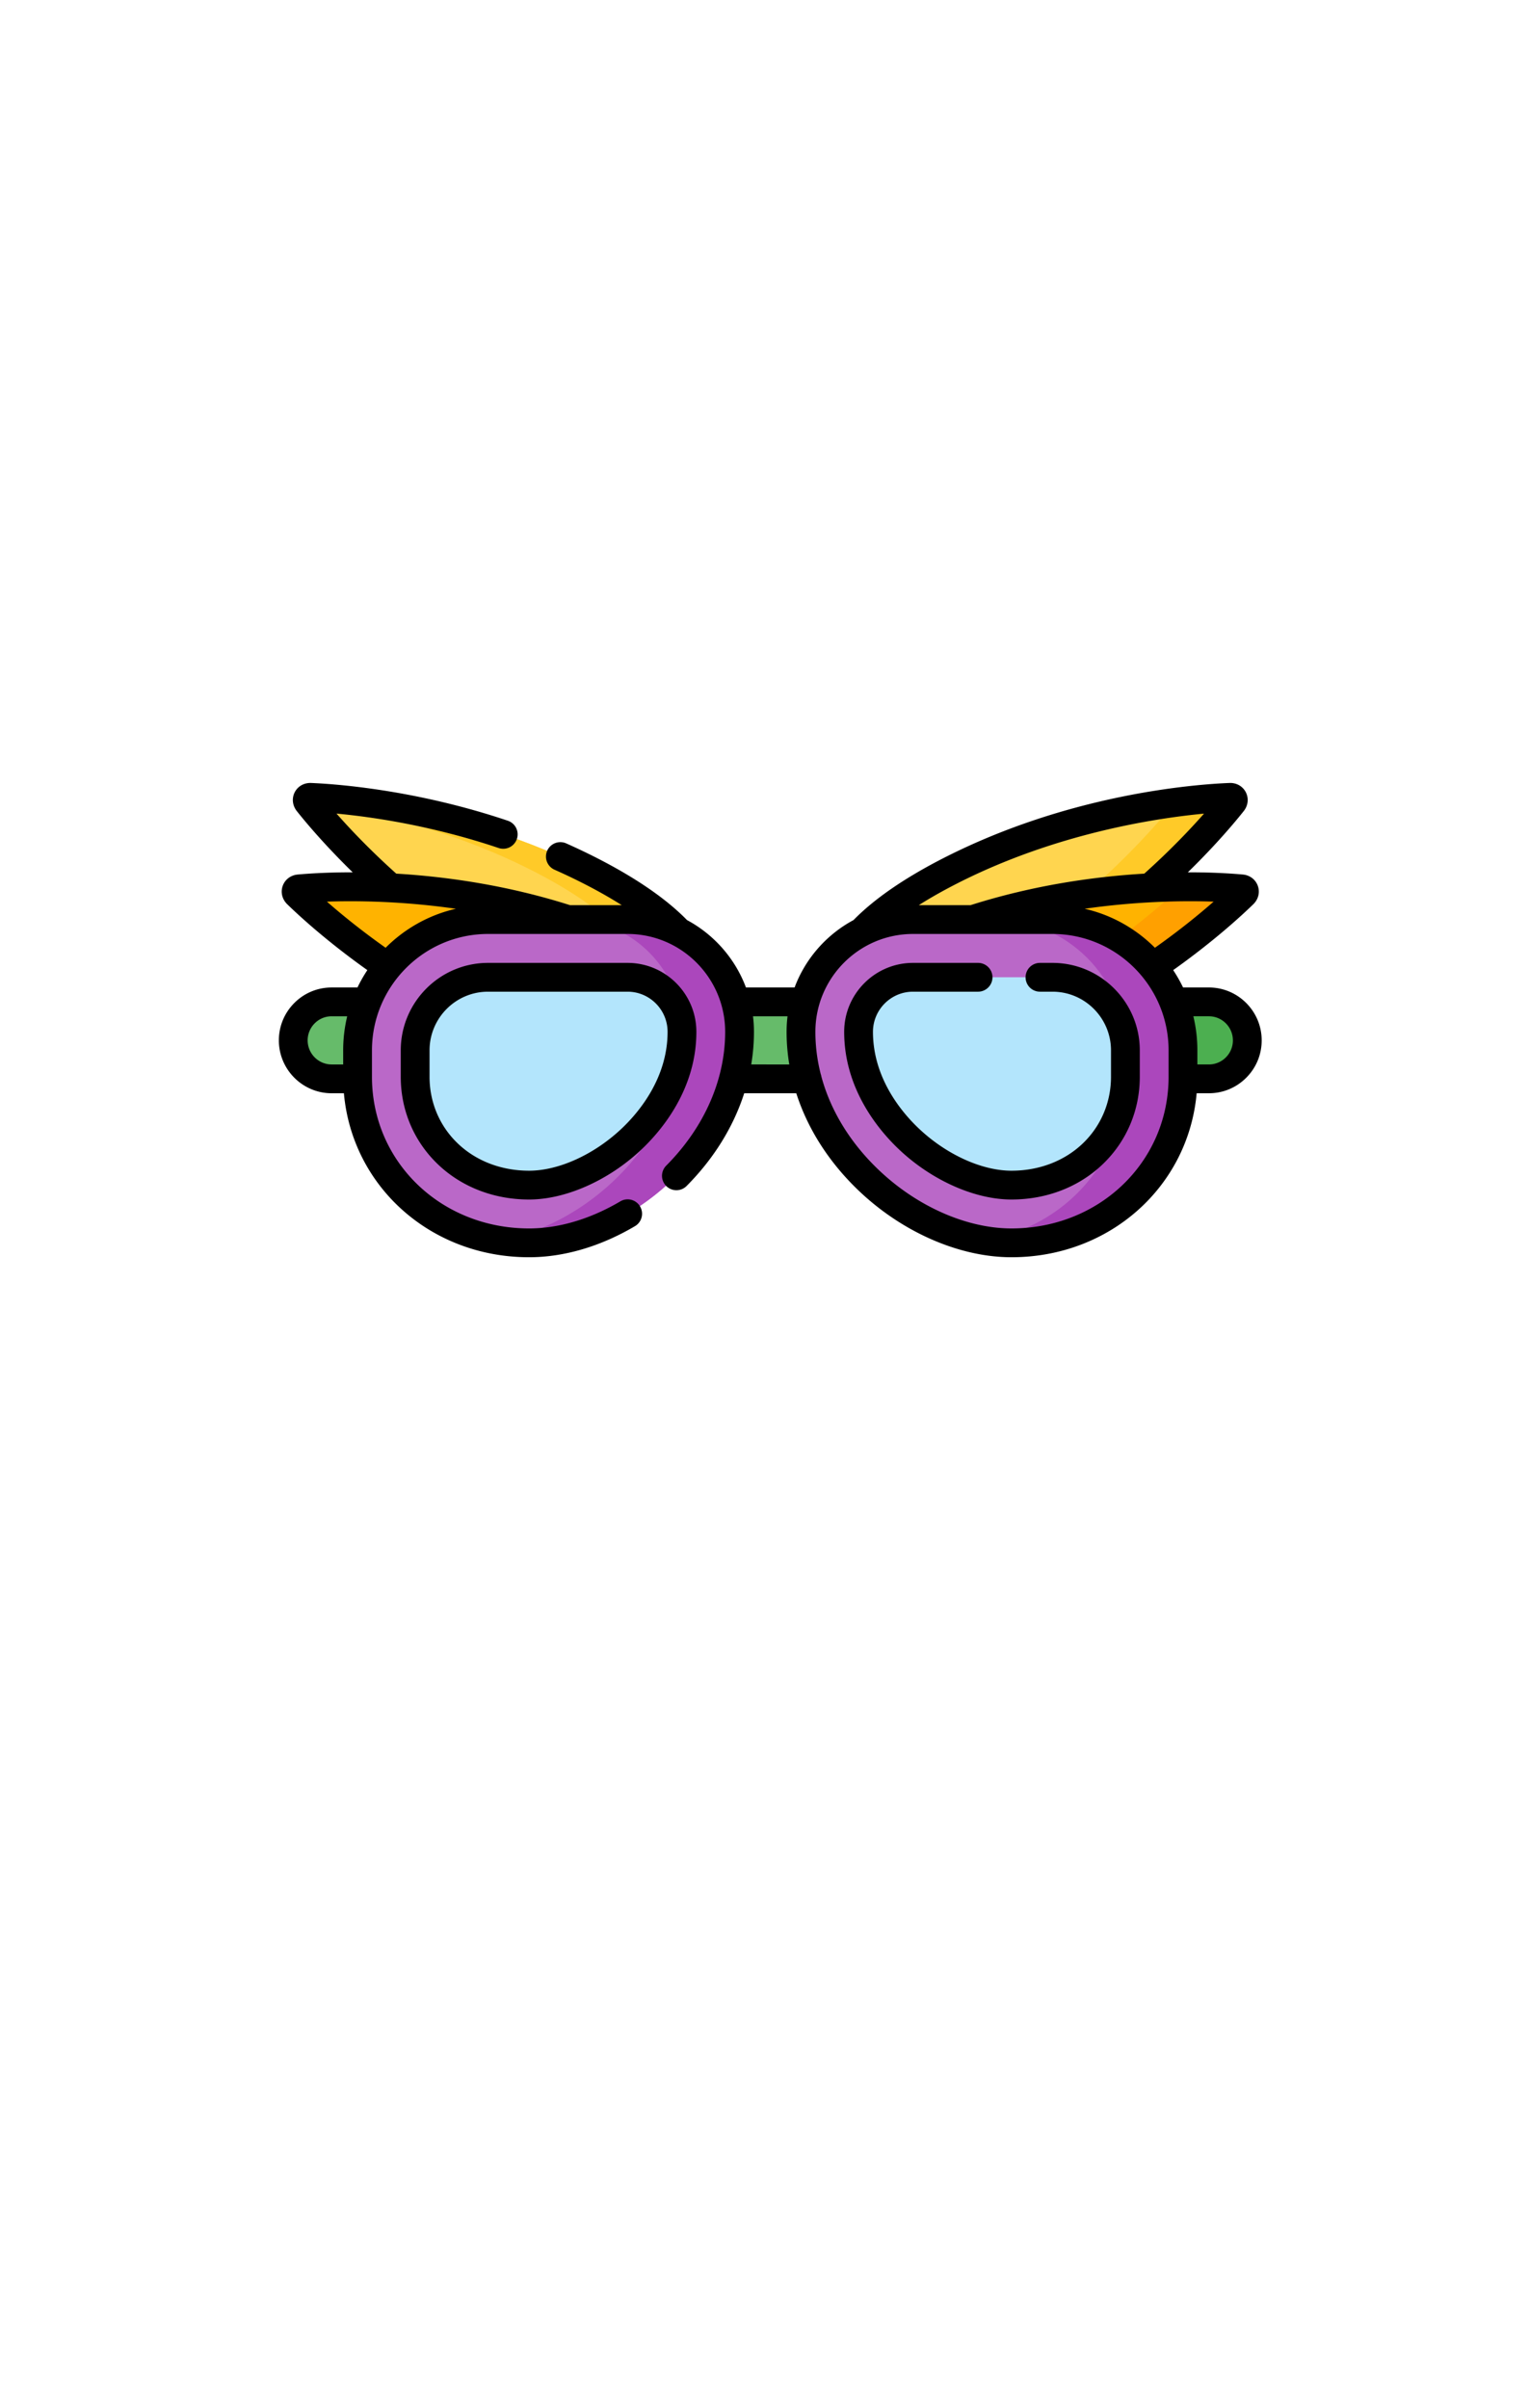 <svg xmlns="http://www.w3.org/2000/svg" width="899.21" height="1415.66"><path fill="#66bb6a" d="M404.457 589.032h97.086v45.254h-97.086zm-134.904 45.254H195.07c-12.484 0-22.603-10.12-22.603-22.603v-.049c0-12.483 10.12-22.603 22.603-22.603h74.483z"/><path d="M710.93 634.286h-74.483v-45.254h74.483c12.483 0 22.603 10.12 22.603 22.603v.049c0 12.482-10.12 22.602-22.603 22.602z" fill="#4caf50"/><path d="M593.192 579.135c-83.583 42.537-101.211 9.186-101.211 9.186s-16.417-33.967 67.166-76.505c73.325-37.316 147.221-42.352 164.255-43.026 1.695-.066 2.468 1.461 1.412 2.793-10.602 13.391-58.297 70.235-131.622 107.552z" fill="#ffd54f"/><path d="M723.402 468.79c-5.534.218-17.073.9-32.64 2.997-10.894 13.726-58.474 70.204-131.461 107.348-21.371 10.876-38.421 16.783-51.976 19.563 14.161 4.266 40.146 3.705 85.867-19.563 73.325-37.316 121.02-94.16 131.624-107.552 1.054-1.332.28-2.86-1.414-2.794z" fill="#ffca28"/><path d="M586.913 615.277c-88.328 31.443-101.55-3.899-101.55-3.899s-11.942-35.798 76.385-67.24c77.487-27.584 151.417-23.08 168.397-21.557 1.689.15 2.26 1.766 1.044 2.952-12.226 11.915-66.79 62.16-144.276 89.744z" fill="#ffb300"/><path d="M730.145 522.578c-5.845-.524-18.442-1.4-35.607-1.2-16.324 15.419-68.835 61.226-141.515 87.1-24.788 8.823-43.66 12.387-57.985 12.948 12.018 7.35 37.948 13.048 91.876-6.149 77.486-27.583 132.05-77.828 144.276-89.745 1.216-1.187.645-2.802-1.045-2.954z" fill="#ffa000"/><path d="M312.808 579.135c83.583 42.537 101.21 9.186 101.21 9.186s16.417-33.967-67.166-76.505c-73.324-37.316-147.22-42.352-164.254-43.027-1.695-.066-2.468 1.461-1.413 2.793 10.603 13.392 58.298 70.236 131.623 107.553z" fill="#ffd54f"/><path d="M346.852 511.816c-73.324-37.316-147.22-42.352-164.254-43.027-1.695-.066-2.468 1.461-1.413 2.793l.16.2c32.35 4.355 82.123 14.833 131.64 40.033 83.583 42.537 67.167 76.505 67.167 76.505s-3.62 6.847-15.354 10.38c39.448 8.083 49.22-10.38 49.22-10.38s16.417-33.966-67.166-76.504z" fill="#ffca28"/><path d="M319.087 615.277c88.328 31.443 101.55-3.899 101.55-3.899s11.942-35.798-76.386-67.24c-77.487-27.585-151.416-23.08-168.396-21.56-1.69.152-2.26 1.767-1.045 2.952 12.226 11.918 66.79 62.164 144.277 89.747z" fill="#ffb300"/><path d="M311.156 730.693c-57.597 0-100.87-43.707-100.87-97.623v-15.538c0-42.473 34.355-76.904 76.736-76.904h82.04c36.382 0 65.875 29.557 65.875 66.018 0 68.51-66.185 124.047-123.78 124.047z" fill="#ba68c8"/><path d="M369.062 540.628h-33.867c36.381 0 65.875 29.557 65.875 66.018 0 62.105-54.39 113.552-107.466 122.627a109.8 109.8 0 0 0 17.551 1.421c57.597 0 123.782-55.538 123.782-124.048 0-36.462-29.492-66.018-65.875-66.018z" fill="#ab47bc"/><path d="M311.156 696.754c-18.74 0-35.91-6.717-48.349-18.914-12.03-11.795-18.655-27.694-18.655-44.77v-15.538c0-23.69 19.231-42.963 42.87-42.963h82.041c17.65 0 32.008 14.389 32.008 32.077 0 30.438-18.586 52.552-29.664 63.026-17.672 16.704-40.758 27.082-60.25 27.082z" fill="#b3e5fc"/><path d="M594.843 730.693c57.597 0 100.872-43.708 100.872-97.624V617.53c0-42.473-34.356-76.904-76.738-76.904h-82.04c-36.38 0-65.875 29.557-65.875 66.018 0 68.51 66.186 124.048 123.781 124.048z" fill="#ba68c8"/><path d="M618.977 540.628H585.11c42.381 0 76.737 34.43 76.737 76.904v15.538c0 48.279-34.71 88.346-83.318 96.202 5.472.936 10.932 1.421 16.316 1.421 57.596 0 100.87-43.708 100.87-97.624V617.53c0-42.472-34.356-76.903-76.738-76.903z" fill="#ab47bc"/><path d="M594.843 696.754c-19.493 0-42.58-10.377-60.25-27.082-11.077-10.472-29.663-32.588-29.663-63.026 0-17.688 14.358-32.077 32.007-32.077h82.041c23.639 0 42.87 19.273 42.87 42.963v15.538c0 17.076-6.624 32.976-18.653 44.77-12.441 12.197-29.612 18.914-48.352 18.914z" fill="#b3e5fc"/><path d="M710.955 580.561H695.77a85.418 85.418 0 0 0-5.815-10.21c24.379-17.316 40.843-32.615 47.137-38.75 2.97-2.892 3.979-7.023 2.636-10.784-1.34-3.755-4.73-6.31-8.823-6.665-6.157-.554-17.411-1.32-32.325-1.3 16.92-16.51 28.155-30.053 32.894-36.035 2.555-3.248 3.015-7.469 1.203-11.015-1.808-3.541-5.496-5.647-9.608-5.474-20.72.825-94.054 6.434-167.76 43.94-23.134 11.776-41.072 24.105-53.344 36.66-15.852 8.502-28.29 22.596-34.666 39.632h-28.6c-6.377-17.036-18.814-31.128-34.667-39.631-12.27-12.556-30.208-24.885-53.345-36.662a369.098 369.098 0 0 0-17.702-8.418c-4.274-1.895-9.278.032-11.172 4.307a8.466 8.466 0 0 0 4.306 11.173 352.29 352.29 0 0 1 16.887 8.03c8.31 4.23 15.865 8.503 22.64 12.803h-30.43c-37.56-11.932-73.465-16.825-102.164-18.528-15.256-13.652-27.098-26.165-35.158-35.307 20.663 1.925 55.938 6.977 95.275 20.215a8.467 8.467 0 1 0 5.4-16.049c-54.911-18.478-102.395-21.634-115.64-22.163-4.128-.158-7.8 1.933-9.61 5.474-1.81 3.546-1.349 7.767 1.224 11.038 4.724 5.964 15.955 19.503 32.875 36.01-14.905-.018-26.151.746-32.3 1.299-4.118.358-7.509 2.913-8.849 6.667-1.342 3.76-.333 7.894 2.635 10.784 6.295 6.135 22.76 21.434 47.139 38.75a85.484 85.484 0 0 0-5.815 10.21h-15.183c-8.293 0-16.09 3.238-21.955 9.116-5.862 5.874-9.09 13.678-9.09 21.977 0 17.144 13.927 31.093 31.045 31.093h7.202c4.886 54.79 50.965 96.412 108.91 96.412 20.53 0 42.112-6.348 62.41-18.357a8.468 8.468 0 0 0-8.622-14.574c-17.69 10.466-36.29 15.997-53.789 15.997-51.36 0-91.69-38.477-92.394-87.842l.001-.103a80.482 80.482 0 0 1-.01-1.211v-15.538c0-37.736 30.626-68.436 68.27-68.436h82.043c31.654 0 57.408 25.817 57.408 57.55 0 8.44-1.1 16.854-3.238 25.102-.075.242-.14.487-.194.737-5.101 19.1-15.776 37.29-31.274 52.861a8.467 8.467 0 0 0 12.003 11.945c16.031-16.108 27.544-34.777 33.9-54.543h30.623c6.77 21.126 19.433 40.926 37.246 57.765 25.6 24.2 58.984 38.647 89.306 38.647 57.943 0 104.023-41.623 108.909-96.412h7.202c8.293 0 16.09-3.238 21.947-9.107 5.866-5.862 9.098-13.67 9.098-21.986-.002-17.145-13.93-31.094-31.047-31.094zm-530.021 31.094a14.09 14.09 0 0 1 4.142-10.017 13.993 13.993 0 0 1 9.969-4.143h9.144a85.45 85.45 0 0 0-2.37 20.037v8.282h-6.774c-7.782 0-14.111-6.352-14.111-14.16zm45.853-54.445c-14.594-10.307-26.261-19.876-34.523-27.118 16.761-.581 43.978-.381 75.836 4.193-15.916 3.63-30.152 11.737-41.313 22.925zm486.947-27.118c-8.26 7.241-19.927 16.81-34.522 27.117-11.16-11.188-25.396-19.295-41.312-22.925 31.852-4.572 59.065-4.773 75.834-4.192zm-150.743-10.731c57.648-29.335 116.377-38.29 145.093-41.01-8.064 9.145-19.897 21.646-35.137 35.284-28.703 1.704-64.606 6.596-102.165 18.528h-30.43c6.775-4.3 14.33-8.573 22.64-12.802zM441.8 625.814a115.777 115.777 0 0 0 1.604-19.168c0-3.098-.19-6.152-.559-9.151h20.308a75.12 75.12 0 0 0-.559 9.15c0 6.44.537 12.842 1.589 19.17zm153.043 96.412c-26.103 0-55.14-12.717-77.673-34.018-17.033-16.102-28.695-35.168-34.138-55.355a8.309 8.309 0 0 0-.376-1.434c-2.067-8.124-3.127-16.422-3.127-24.773 0-31.733 25.754-57.55 57.408-57.55h34.98c.118.003.237.003.356 0h46.705c37.645 0 68.27 30.7 68.27 68.436v15.538c0 .301-.001.603-.004.904a9.229 9.229 0 0 0-.005.307v.103c-.705 49.365-41.035 87.842-92.396 87.842zm126.081-100.555a13.993 13.993 0 0 1-9.97 4.143h-6.773v-8.282c0-6.9-.821-13.608-2.37-20.037h9.144c7.781 0 14.111 6.352 14.111 14.16a14.06 14.06 0 0 1-4.142 10.016z"/><path d="M369.062 566.103h-82.04c-28.308 0-51.338 23.07-51.338 51.429v15.538c0 19.37 7.527 37.416 21.193 50.815 14.031 13.758 33.308 21.336 54.277 21.336 21.57 0 46.886-11.265 66.066-29.396 12.068-11.409 32.315-35.568 32.315-69.18.002-22.355-18.154-40.542-40.473-40.542zm-3.473 97.416c-16.16 15.277-37.018 24.767-54.434 24.767-16.509 0-31.575-5.857-42.42-16.492-10.393-10.189-16.116-23.941-16.116-38.724v-15.538c0-19.021 15.433-34.496 34.403-34.496h82.041c12.98 0 23.542 10.591 23.542 23.609-.002 27.265-16.927 47.337-27.016 56.874zm253.388-97.416h-7.366a8.466 8.466 0 0 0-8.467 8.467 8.466 8.466 0 0 0 8.467 8.467h7.366c18.97 0 34.404 15.474 34.404 34.496v15.538c0 14.783-5.723 28.535-16.116 38.725-10.845 10.634-25.911 16.492-42.42 16.492-17.416 0-38.273-9.49-54.434-24.767-10.09-9.537-27.015-29.608-27.015-56.873 0-13.019 10.56-23.61 23.541-23.61h38.267a8.466 8.466 0 0 0 8.467-8.467 8.466 8.466 0 0 0-8.467-8.467h-38.267c-22.318 0-40.474 18.188-40.474 40.544 0 33.612 20.247 57.77 32.315 69.178 19.18 18.131 44.495 29.396 66.065 29.396 20.97 0 40.246-7.578 54.277-21.334 13.667-13.4 21.193-31.446 21.193-50.816v-15.54c.001-28.358-23.027-51.429-51.336-51.429z"/></svg>